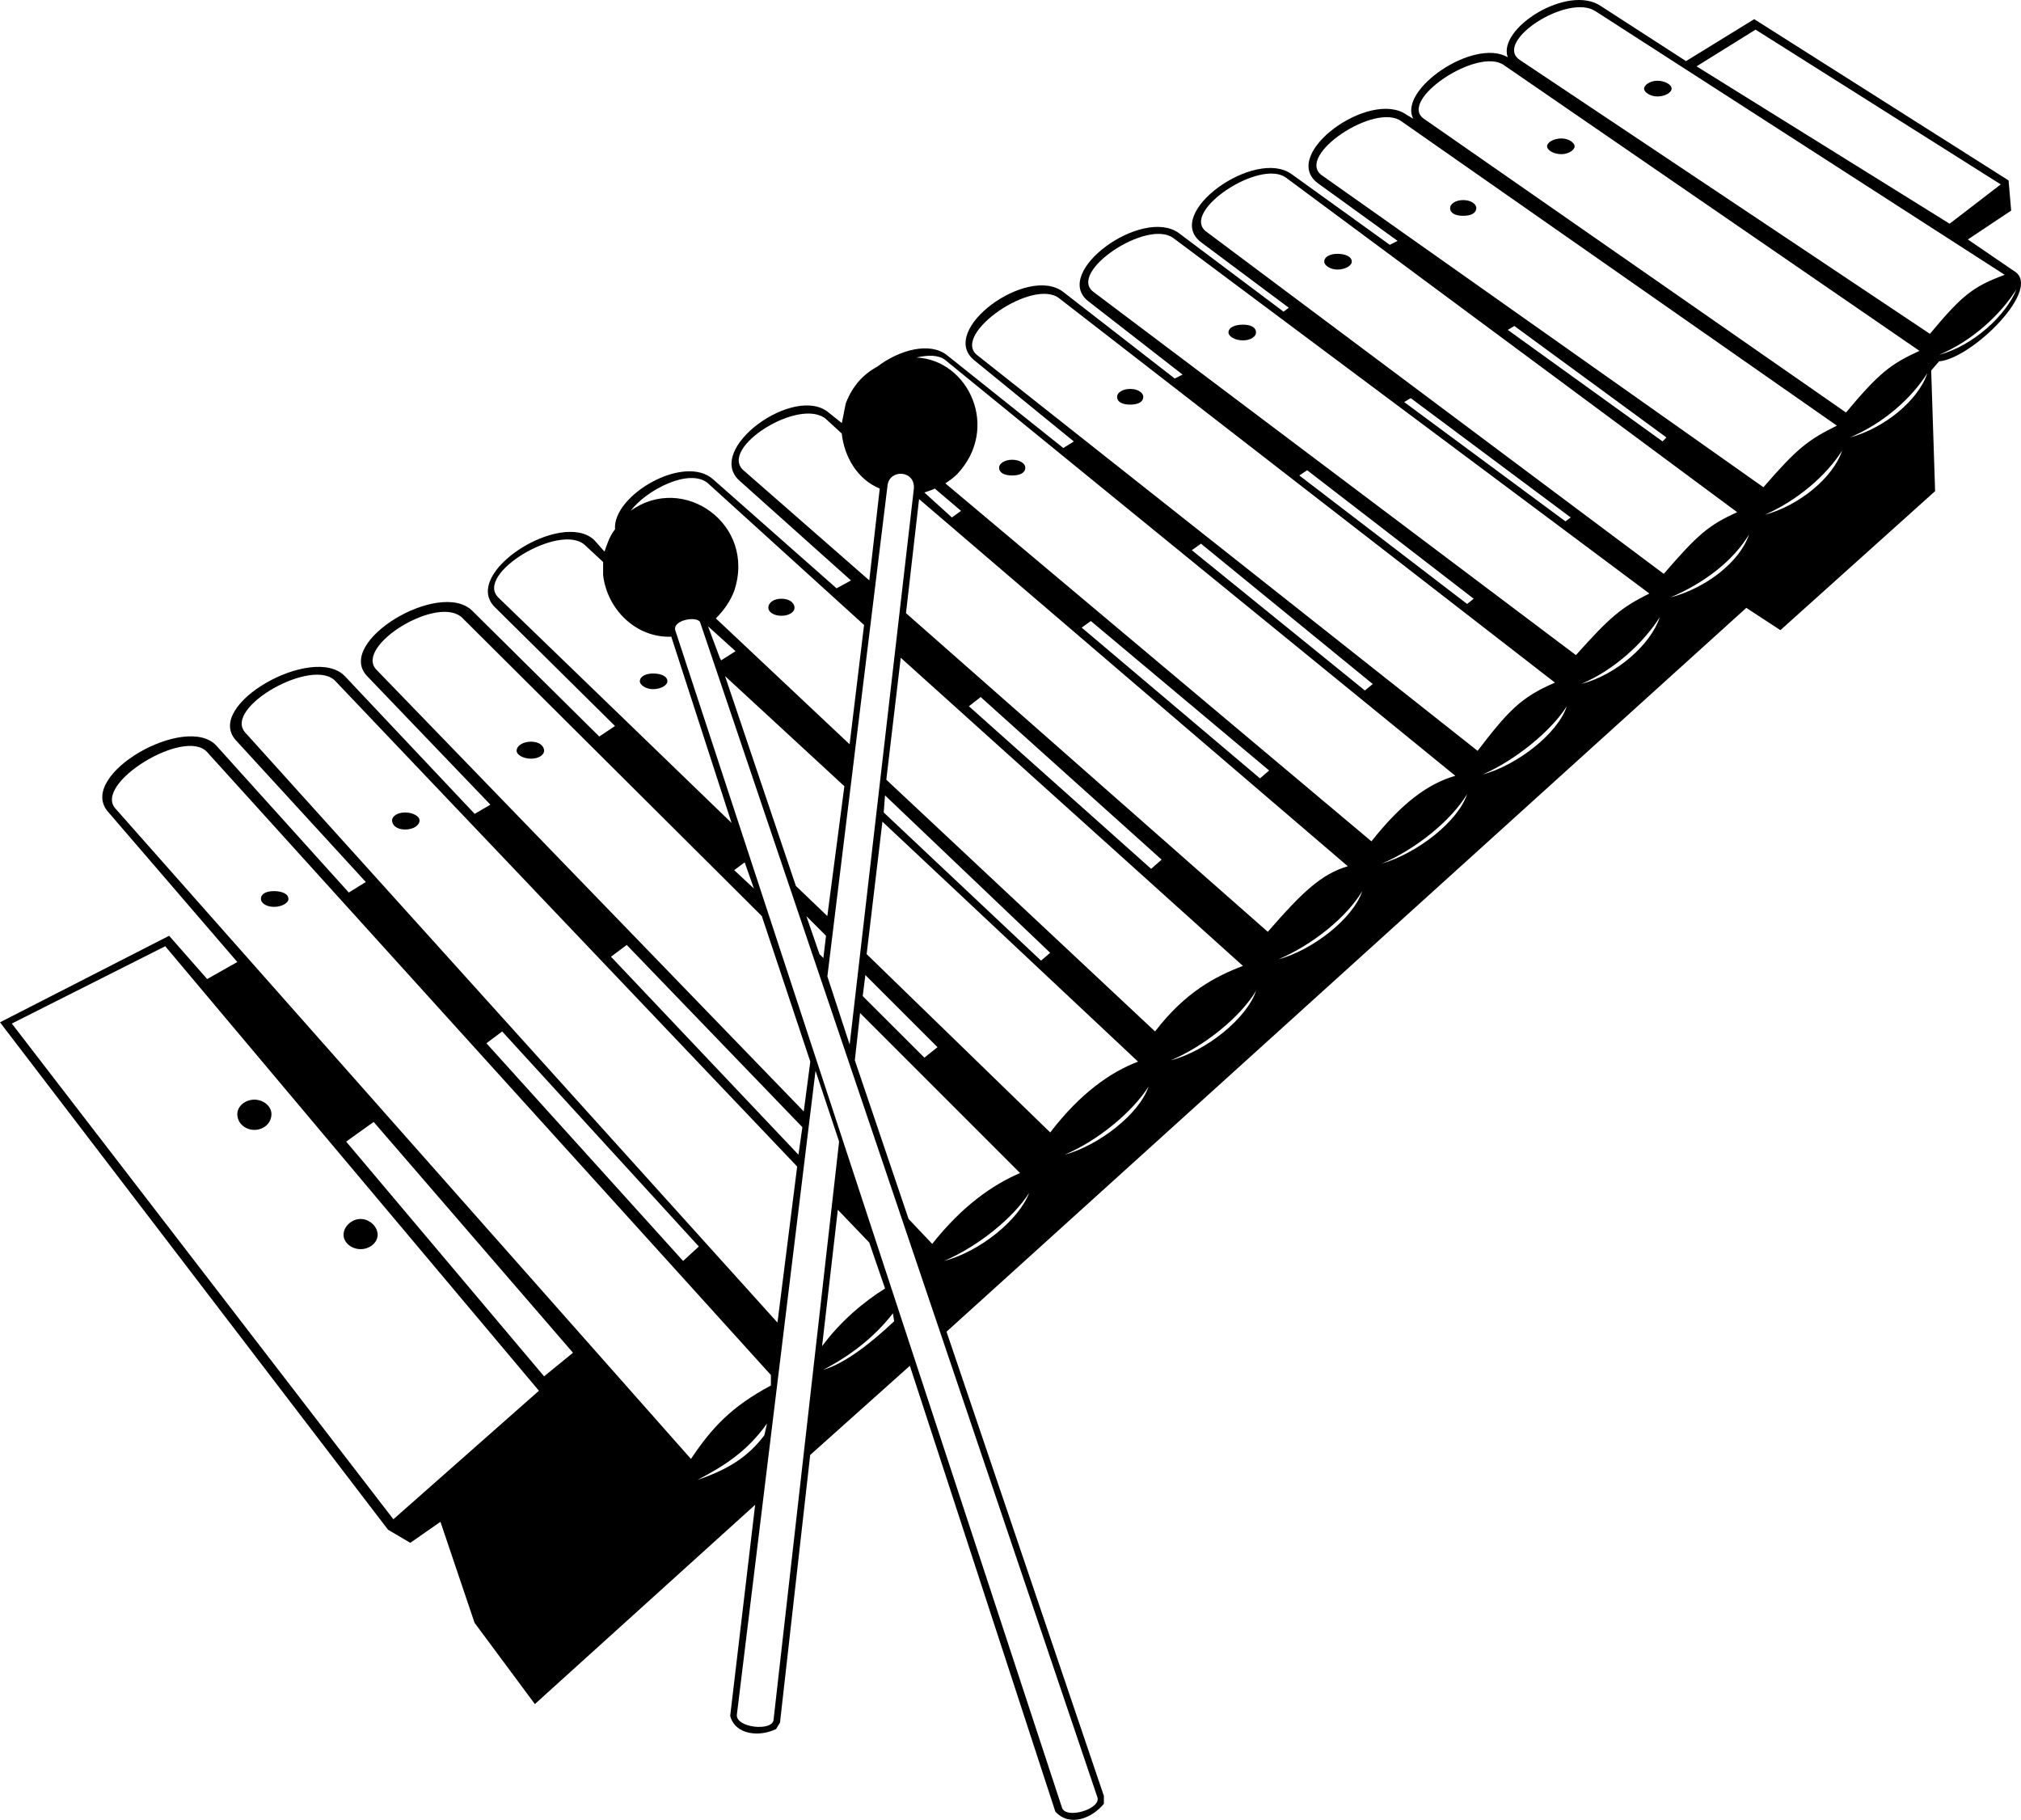 <?xml version="1.0" encoding="utf-8"?>
<!-- Generator: Adobe Illustrator 16.0.0, SVG Export Plug-In . SVG Version: 6.00 Build 0)  -->
<!DOCTYPE svg PUBLIC "-//W3C//DTD SVG 1.1//EN" "http://www.w3.org/Graphics/SVG/1.1/DTD/svg11.dtd">
<svg version="1.1" xmlns="http://www.w3.org/2000/svg" xmlns:xlink="http://www.w3.org/1999/xlink" x="0px" y="0px"
	 width="865.009px" height="778.793px" viewBox="0 0 865.009 778.793" enable-background="new 0 0 865.009 778.793"
	 xml:space="preserve">
<g>
	<path d="M108.885,483.522c3.932,0,7.298-2.837,7.298-6.75c0-3.379-3.386-6.188-7.298-6.188c-3.939,0-7.315,2.81-7.315,6.188
		C101.569,480.704,104.963,483.522,108.885,483.522z"/>
	<path d="M154.343,534.561c3.932,0,7.296-2.791,7.296-6.175c0-3.371-3.385-6.736-7.296-6.736c-3.94,0-7.306,3.365-7.306,6.736
		C147.037,531.77,150.422,534.561,154.343,534.561z"/>
	<path d="M334.467,263.512c3.375,0,5.598-1.684,5.598-3.365c0-2.238-2.223-3.922-5.598-3.922c-3.385,0-5.619,1.684-5.609,3.922
		C328.857,261.828,331.102,263.512,334.467,263.512z"/>
	<path d="M279.479,288.215c-2.819,0-5.621,1.133-5.621,3.343c0,1.683,2.802,3.365,5.621,3.365c3.365,0,6.174-1.683,6.174-3.365
		C285.652,289.328,282.826,288.215,279.479,288.215z"/>
	<path d="M117.275,381.35c-3.355,0-5.59,1.128-5.59,3.367c0,1.678,2.216,3.366,5.59,3.366c3.395,0,6.184-1.688,6.184-3.366
		C123.459,382.478,120.649,381.35,117.275,381.35z"/>
	<path d="M227.29,317.396c-3.394,0-6.167,1.684-6.167,3.914c0,1.682,2.811,3.365,6.167,3.365c3.365,0,5.589-1.684,5.589-3.365
		C232.879,319.08,230.655,317.396,227.29,317.396z"/>
	<path d="M173.406,347.686c-3.359,0-5.602,1.703-5.602,3.367c0,2.248,2.225,3.931,5.602,3.931c3.383,0,6.172-1.683,6.172-3.931
		C179.578,349.365,176.771,347.686,173.406,347.686z"/>
	<path d="M572.398,108.624c-2.811,0-5.629,1.118-5.609,3.366c0,1.687,2.809,3.369,5.609,3.369c3.373,0,6.174-1.683,6.174-3.369
		C578.572,109.742,575.764,108.624,572.398,108.624z"/>
	<path d="M626.256,85.623c-3.365,0-5.592,1.7-5.592,3.366c0,2.242,2.227,3.364,5.592,3.364c3.364,0,5.619-1.122,5.619-3.364
		C631.875,87.307,629.62,85.623,626.256,85.623z"/>
	<path d="M531.982,138.934c-3.365,0-6.164,1.135-6.184,3.364c0,1.683,2.818,3.366,6.184,3.366s5.609-1.684,5.609-3.366
		C537.592,140.068,535.348,138.934,531.982,138.934z"/>
	<path d="M861.923,115.92l-19.655-13.441l18.533-12.364l-1.112-12.9L750.824,8.197l-29.186,17.959L685.166,2.583
		c-14.039-9.544-44.316,9.536-39.84,21.898c-14.584-8.432-47.137,14.015-40.406,26.346l-2.791-1.659
		c-15.703-11.242-54.431,16.828-38.16,29.176l34.23,24.742l-3.348,1.684l-42.1-30.299c-15.714-11.219-54.987,16.832-38.718,29.162
		l37.587,28.06l-2.244,1.682l-44.893-33.681c-15.704-11.221-54.422,16.831-38.708,29.188l40.395,31.427l-3.366,1.682l-47.699-37.035
		c-15.139-11.792-53.847,16.269-38.16,29.178l42.666,34.787l-4.496,2.809l-49.936-39.842c-7.279-5.609-20.184-2.255-29.732,5.037
		c-6.166,3.361-10.664,8.413-13.462,15.721c-0.567,2.813-1.115,5.608-1.679,8.408l-5.608-4.481
		c-14.595-12.351-53.302,15.699-38.152,29.165l47.683,42.664l-6.177,3.366l-52.733-46.565
		c-12.359-11.229-43.215,6.736-42.081,21.309c-2.255,2.81-3.376,6.188-4.499,9.555l-4.486-5.048
		c-14.037-12.921-56.676,14.027-42.649,28.61l51.635,51.067l-6.752,4.482l-54.442-53.89c-14.018-13.461-58.92,13.486-44.891,28.069
		l52.735,54.994l-6.724,3.93l-55.561-58.924c-13.471-14.033-60.599,12.34-46.59,27.494l55.555,60.599l-7.289,4.492l-56.674-62.848
		c-12.906-14.046-59.496,12.334-46.59,28.037l55.554,64.548l-12.903,7.292l-16.274-18.516L0,437.485l166.078,217.144l9.533,5.614
		l12.905-8.999l14.603,43.225l25.812,34.775l94.28-85.271l-10.682,90.33c2.254,8.419,12.906,8.975,19.646,5.617l1.678-2.794
		l12.914-114.487l42.66-38.167l62.267,190.8c6.192,6.736,15.732,2.8,20.775-3.359v-3.367l-67.349-198.656L747.44,260.128
		l14.593,9.544l66.217-59.489l-1.678-51.612l3.354-3.927C843.956,153.516,874.83,123.236,861.923,115.92z M751.4,12.684
		l104.94,66.227l-21.878,16.823L726.154,28.391L751.4,12.684z M391.143,209.086l-27.481,237.935l-9.539-29.177l25.793-210.441
		C381.045,200.662,391.717,201.231,391.143,209.086z M378.793,340.371l70.693,67.365l-3.911,3.357l-67.339-63.408L378.793,340.371z
		 M395.639,452.615l-26.387-26.35l1.133-8.992l30.874,30.864L395.639,452.615z M436.592,501.994
		c-11.786,5.049-24.689,14.033-37.598,30.318l-10.105-10.663l-23.012-67.898l2.244-20.217L436.592,501.994z M340.643,379.121
		l-30.319-89.793l51.076,47.131l-7.296,55.56L340.643,379.121z M353.537,400.455l-1.122,9.536l-1.677-1.683l-5.608-16.263
		L353.537,400.455z M308.646,282.593l-0.577-1.111l-5.034-13.473l11.786,10.657L308.646,282.593z M318.187,201.231
		c-10.671-9.544,24.122-31.444,35.351-21.898l6.741,6.192c1.121,10.097,6.741,19.634,16.263,23.561l-4.48,39.275L318.187,201.231z
		 M303.035,206.836l66.793,60.607l-6.184,51.066l-57.251-53.872c3.366-3.364,6.185-7.313,7.861-11.786
		c9.55-28.617-21.88-50.503-44.337-34.241C276.659,209.641,295.175,200.095,303.035,206.836z M213.244,255.659
		c-10.086-10.11,26.368-32,37.039-22.464l7.861,7.306c0,1.677,0,3.364,0,5.594c1.688,14.612,14.027,26.948,29.178,26.377
		l25.803,79.692L213.244,255.659z M161.055,286.532c-9.541-10.114,26.943-32.556,37.039-21.895l127.963,127.381l20.76,62.299
		l-2.8,21.309L161.055,286.532z M314.246,372.375l4.488-3.356l3.939,11.21L314.246,372.375z M343.424,482.368l-1.669,11.783
		l-80.245-84.727l6.74-5.04L343.424,482.368z M104.945,313.465c-9.541-10.67,29.177-32.555,38.716-21.888l197.537,207.632
		l-8.429,66.776L104.945,313.465z M299.106,533.434l-6.731,6.184l-84.184-93.163l6.739-5.053L299.106,533.434z M168.372,650.162
		L5.057,438.021l65.666-33.084l159.943,190.221L168.372,650.162z M232.879,588.998l-84.721-100.461l11.775-8.419l85.305,98.778
		L232.879,588.998z M49.393,346.003c-9.543-10.662,29.74-34.8,39.273-24.137l241.285,266.564v4.484
		c-16.81,8.997-25.236,17.957-34.211,31.435L49.393,346.003z M298.549,633.318c11.803-6.179,21.334-12.345,29.734-24.129
		l-1.123,5.03C319.873,623.792,311.457,628.837,298.549,633.318z M331.082,736.022c-0.556,5.048-16.261,3.343-15.695-2.239
		l33.664-275.536l10.096,30.281L331.082,736.022z M358.6,517.714l13.461,14.042l6.752,19.646
		c-8.984,5.595-19.1,14.019-26.953,24.695L358.6,517.714z M352.415,586.17c11.784-6.172,21.882-14.014,29.753-24.129l0.557,3.365
		C373.184,574.375,361.965,583.374,352.415,586.17z M469.697,769.121c1.681,5.049-13.451,9.53-15.14,4.492L289.01,269.695
		c-1.123-4.505,9.539-6.184,10.66-3.368L469.697,769.121z M404.049,539.617c14.584-6.184,29.742-18.523,36.463-29.176
		C436.023,522.222,419.207,535.672,404.049,539.617z M370.932,408.309l6.749-56.681L487.102,454.32
		c-11.783,4.484-24.691,13.462-37.595,30.305L370.932,408.309z M455.671,494.151c14.585-6.18,29.178-18.525,35.917-29.168
		C487.646,476.754,470.256,490.211,455.671,494.151z M379.348,333.669l6.177-52.188l146.458,131.875
		c-11.792,4.478-24.696,11.218-37.604,28.045L379.348,333.669z M414.701,302.229l5.043-3.931l77.443,69.583l-4.486,3.934
		L414.701,302.229z M501.131,453.751c14.582-6.181,29.741-18.534,36.471-29.742C533.662,435.803,516.277,449.82,501.131,453.751z
		 M387.768,262.389l5.6-48.813l183.5,157.123c-11.21,3.359-19.09,10.65-34.241,28.059L387.768,262.389z M395.639,210.768
		c1.67-0.566,3.355-1.117,4.469-1.682l11.229,9.534l-3.921,2.819L395.639,210.768z M462.979,268.578l3.92-2.818l76.313,63.973
		l-3.92,3.365L462.979,268.578z M547.152,410.538c14.582-6.166,29.167-17.959,35.907-29.177
		C579.119,393.135,561.744,406.62,547.152,410.538z M404.613,206.845c1.688-1.121,3.365-2.243,5.055-3.921
		c18.504-19.641,5.033-48.822-17.414-49.936c5.055-1.141,9.559-1.141,12.359,1.113L622.898,332
		c-11.773,3.366-23.013,11.773-35.916,28.041L404.613,206.845z M510.113,235.452l3.921-2.786l73.513,60.047l-3.355,2.785
		L510.113,235.452z M591.458,369.566c14.595-6.185,29.743-18.514,36.476-29.742C624.02,351.628,606.627,365.084,591.458,369.566z
		 M418.075,151.848c-10.66-8.98,24.134-33.107,35.343-24.138l212.139,164.423c-14.594,6.165-20.221,12.346-33.129,29.178
		L418.075,151.848z M556.126,203.471l3.356-2.239l71.27,54.988l-2.801,2.244L556.126,203.471z M634.672,331.414
		c14.029-6.173,29.177-18.522,35.929-29.166C666.678,314.032,649.266,327.479,634.672,331.414z M468.013,124.919
		c-11.229-8.433,23.01-31.435,34.229-23.012l203.7,152.083c-12.331,6.166-16.828,10.087-31.429,26.358L468.013,124.919z
		 M601.001,172.056l2.808-1.685l68.479,51.068l-2.254,1.676L601.001,172.056z M676.765,292.702
		c14.584-6.17,26.915-17.971,33.665-28.625C706.508,275.861,691.933,288.759,676.765,292.702z M516.277,99.107
		c-11.217-8.419,23.014-31.429,34.23-23.01l193.03,143.093c-12.349,5.608-16.848,9.546-31.432,26.382L516.277,99.107z
		 M645.354,141.177l2.81-1.679l65.093,47.71l-1.668,1.679L645.354,141.177z M714.936,255.67
		c14.584-6.176,26.924-15.722,33.664-26.934C744.66,240.501,730.076,251.729,714.936,255.67z M565.674,74.959
		c-11.254-8.399,22.986-31.415,34.212-23.005l186.31,130.192c-12.35,6.167-16.846,9.541-31.43,26.362L565.674,74.959z
		 M755.332,220.312c14.018-6.179,26.386-16.821,33.116-27.494C784.508,204.596,769.914,216.377,755.332,220.312z M609.429,50.818
		c-11.219-7.845,22.999-30.846,34.229-22.975L821.555,150.15c-12.34,5.62-17.401,9.56-31.449,26.387L609.429,50.818z
		 M791.803,187.208c14.577-6.192,26.37-16.837,33.109-27.498C820.98,171.495,806.38,183.283,791.803,187.208z M826.025,142.867
		L650.387,25.576c-11.228-7.843,20.762-28.619,32.555-20.744L858.03,117.604C844.568,122.653,840.061,126.027,826.025,142.867z
		 M829.966,151.848c14.582-6.184,26.367-17.393,33.117-28.056C858.586,135.024,844.568,147.922,829.966,151.848z"/>
	<path d="M668.346,59.246c-3.384,0-6.174,1.683-6.174,3.364c0,1.683,2.809,3.366,6.174,3.366c2.803,0,5.609-1.684,5.609-3.366
		C673.955,60.929,671.148,59.246,668.346,59.246z"/>
	<path d="M709.316,34.555c-2.809,0-5.619,1.692-5.619,3.366c0,1.683,2.811,3.36,5.619,3.36c3.366,0,6.156-1.678,6.156-3.36
		C715.473,36.247,712.674,34.555,709.316,34.555z"/>
	<path d="M483.727,166.441c-3.357,0-5.6,1.658-5.6,3.346c0,2.252,2.242,3.365,5.6,3.365c3.364,0,5.6-1.113,5.6-3.365
		C489.326,168.1,487.091,166.441,483.727,166.441z"/>
	<path d="M433.227,196.749c-3.367,0-5.602,1.683-5.602,3.365c0,2.234,2.234,3.356,5.602,3.356c3.365,0,5.617-1.122,5.617-3.356
		C438.844,198.432,436.592,196.749,433.227,196.749z"/>
</g>
</svg>

